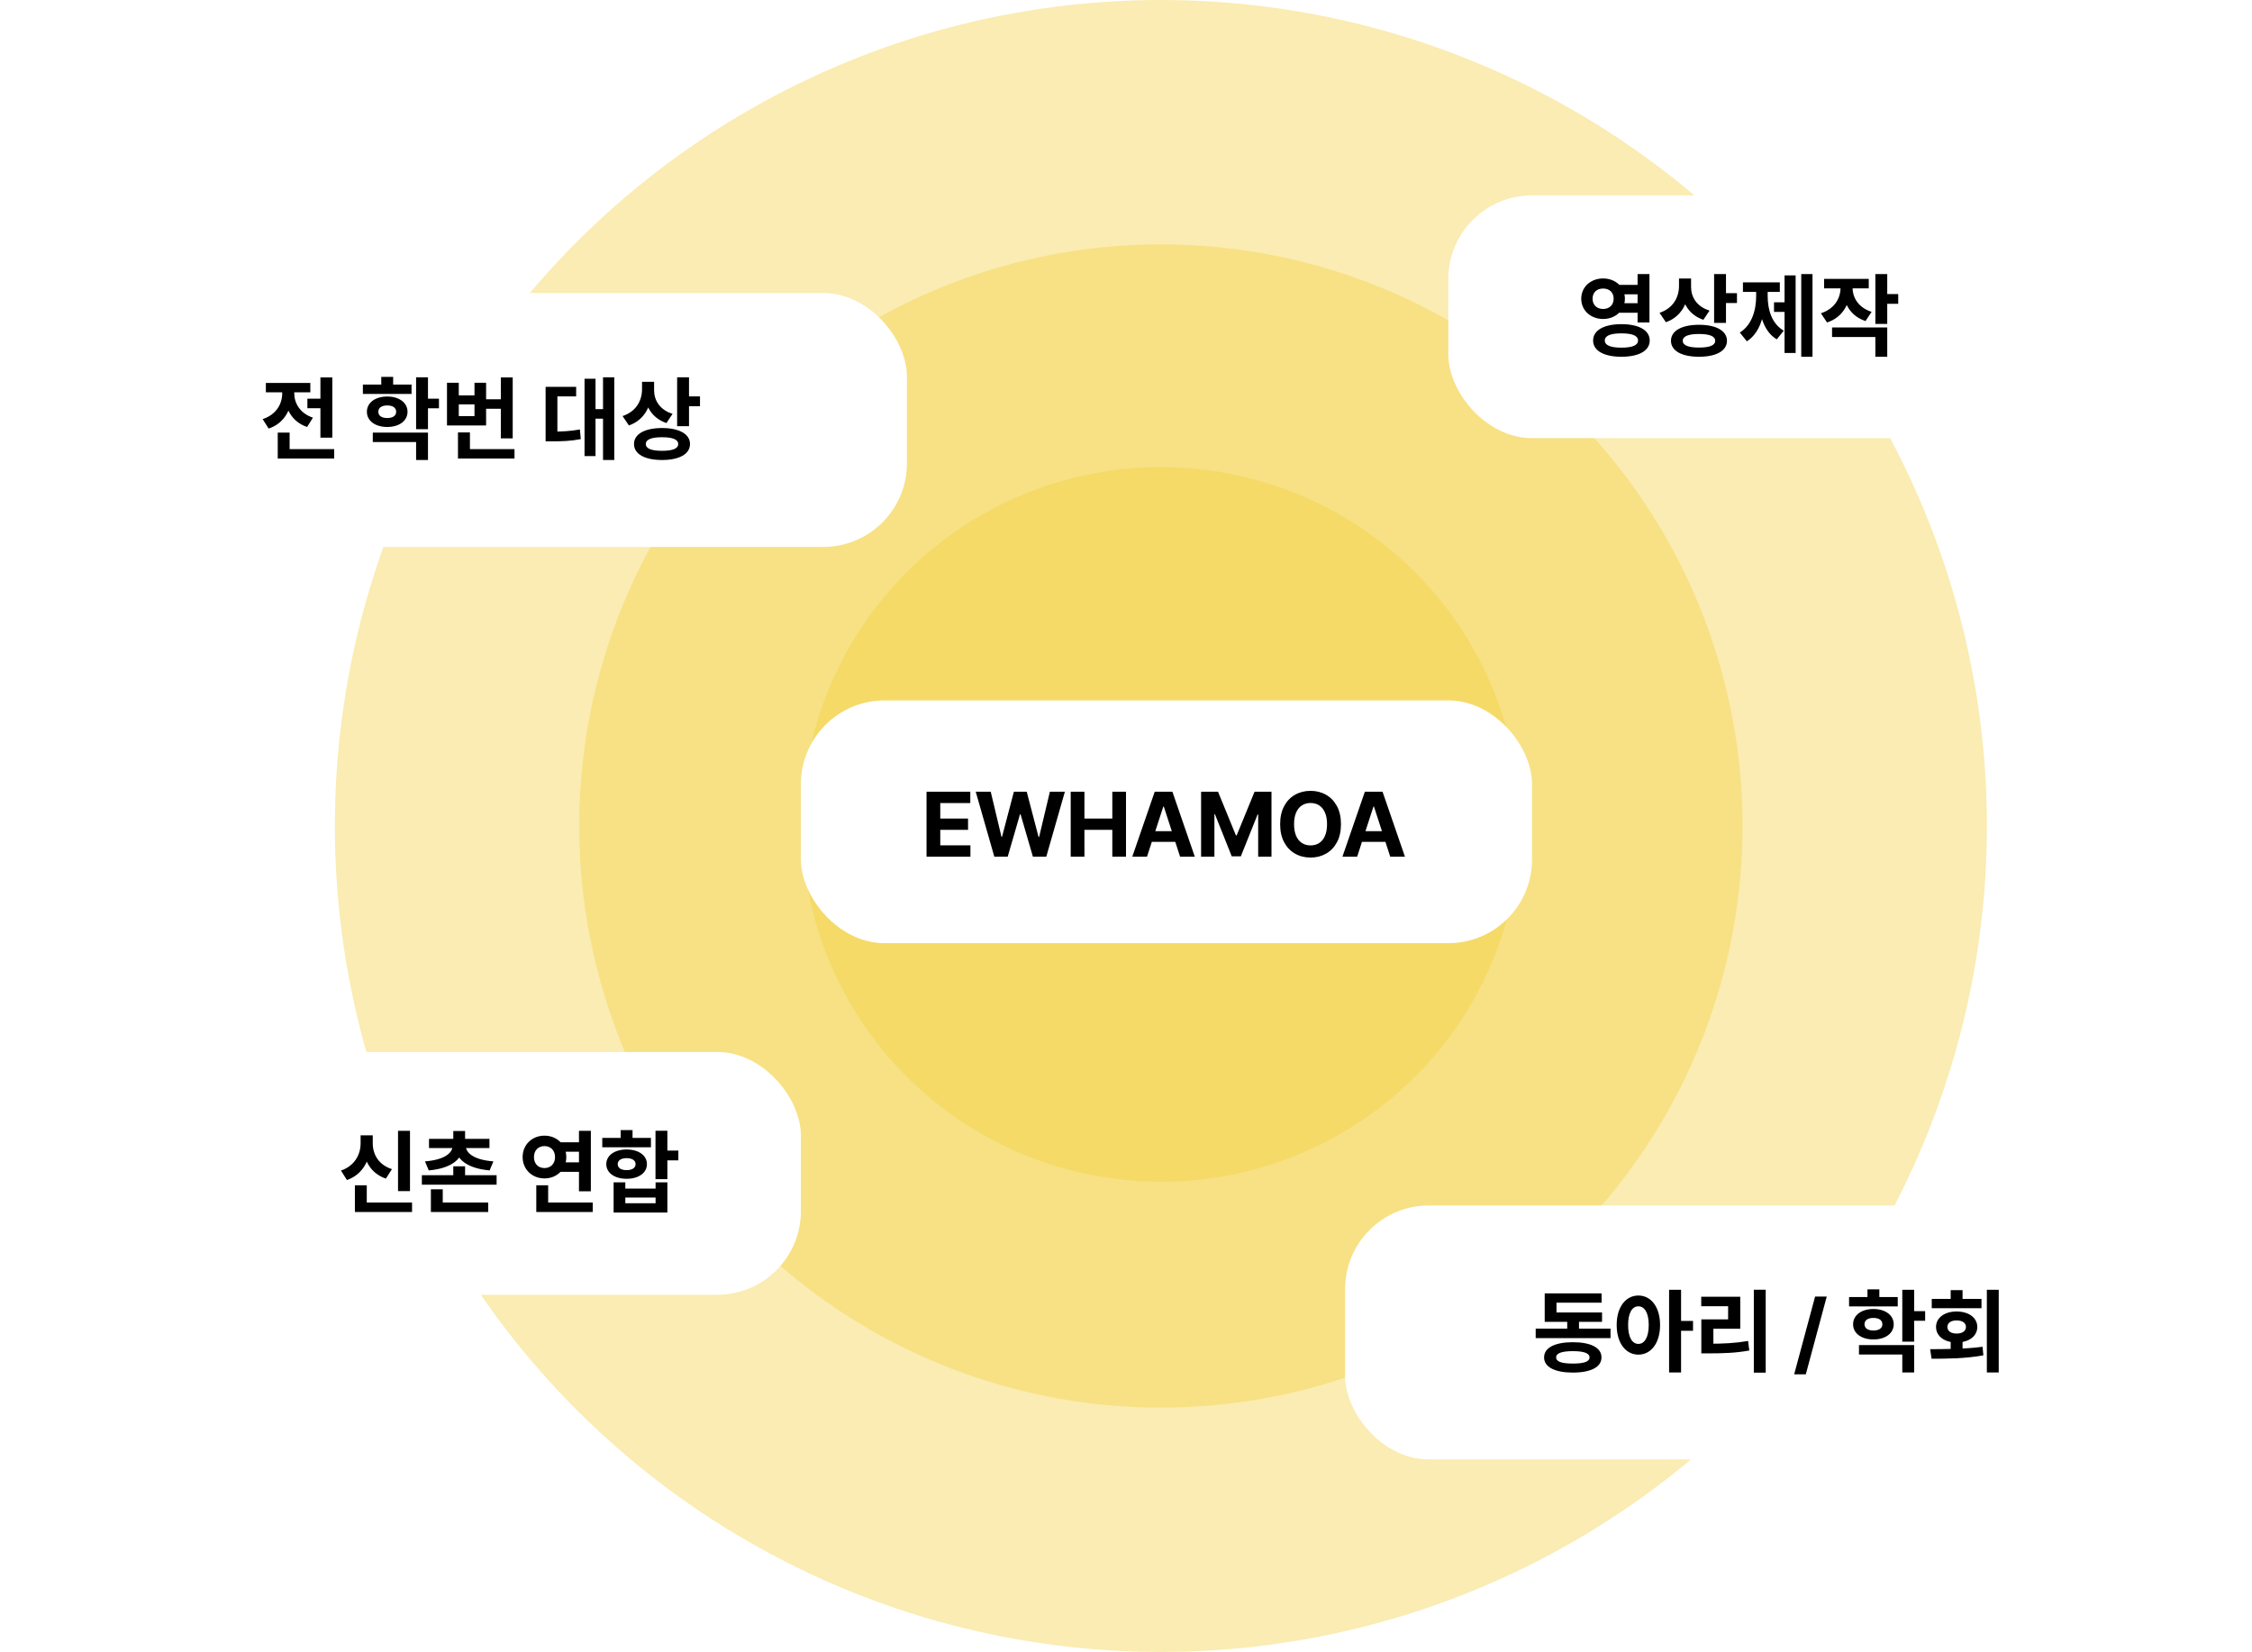 <svg width="807" height="592" viewBox="0 0 807 592" fill="none" xmlns="http://www.w3.org/2000/svg">
<ellipse cx="416" cy="295.445" rx="128.599" ry="128.045" fill="#F4D03F" fill-opacity="0.4"/>
<circle cx="416" cy="296" r="296" fill="#F4D03F" fill-opacity="0.4"/>
<circle cx="416" cy="296" r="208.419" fill="#F4D03F" fill-opacity="0.4"/>
<g filter="url(#filter0_d_2423_184)">
<rect x="482" y="432" width="305" height="91" rx="30" fill="white"/>
</g>
<g filter="url(#filter1_d_2423_184)">
<rect x="287" y="251" width="262" height="87" rx="30" fill="white"/>
</g>
<g filter="url(#filter2_d_2423_184)">
<rect x="519" y="70" width="209" height="87" rx="30" fill="white"/>
</g>
<g filter="url(#filter3_d_2423_184)">
<rect x="78" y="377" width="209" height="87" rx="30" fill="white"/>
</g>
<g filter="url(#filter4_d_2423_184)">
<rect x="20" y="105" width="305" height="91" rx="30" fill="white"/>
</g>
<path d="M550.312 476.136H577.128V479.528H550.312V476.136ZM561.608 471.688H565.832V477.448H561.608V471.688ZM553.544 470.344H574.088V473.704H553.544V470.344ZM553.544 463.496H573.928V466.824H557.768V472.488H553.544V463.496ZM563.624 481C570.024 481 573.896 482.952 573.896 486.44C573.896 489.928 570.024 491.88 563.624 491.88C557.224 491.88 553.32 489.928 553.32 486.44C553.32 482.952 557.224 481 563.624 481ZM563.624 484.2C559.656 484.2 557.64 484.936 557.64 486.44C557.64 487.976 559.656 488.648 563.624 488.648C567.592 488.648 569.608 487.976 569.608 486.44C569.608 484.936 567.592 484.2 563.624 484.2ZM587.109 464.264C591.622 464.264 594.885 468.36 594.885 474.824C594.885 481.352 591.622 485.448 587.109 485.448C582.597 485.448 579.333 481.352 579.333 474.824C579.333 468.36 582.597 464.264 587.109 464.264ZM587.109 468.136C584.901 468.136 583.429 470.472 583.429 474.824C583.429 479.24 584.901 481.608 587.109 481.608C589.318 481.608 590.821 479.24 590.821 474.824C590.821 470.472 589.318 468.136 587.109 468.136ZM598.118 462.216H602.406V491.848H598.118V462.216ZM601.446 473.384H606.694V476.904H601.446V473.384ZM628.483 462.184H632.739V491.912H628.483V462.184ZM609.667 481.544H612.291C617.539 481.544 621.731 481.352 626.435 480.552L626.851 483.976C622.051 484.84 617.699 485 612.291 485H609.667V481.544ZM609.635 464.712H623.619V476.168H613.987V482.824H609.667V472.808H619.267V468.104H609.635V464.712ZM654.611 464.636L647.111 492.5H642.94L650.44 464.636H654.611ZM662.61 464.808H680.05V468.168H662.61V464.808ZM671.346 469.096C675.602 469.096 678.61 471.304 678.61 474.568C678.61 477.832 675.602 480.008 671.346 480.008C667.058 480.008 664.05 477.832 664.05 474.568C664.05 471.304 667.058 469.096 671.346 469.096ZM671.346 472.296C669.426 472.296 668.146 473.064 668.146 474.568C668.146 476.04 669.426 476.808 671.346 476.808C673.234 476.808 674.546 476.04 674.546 474.568C674.546 473.064 673.234 472.296 671.346 472.296ZM681.682 462.216H685.938V480.808H681.682V462.216ZM684.754 469.864H689.874V473.32H684.754V469.864ZM666.162 482.024H685.938V491.848H681.682V485.416H666.162V482.024ZM669.202 462.056H673.458V466.728H669.202V462.056ZM699.023 480.232H703.279V485.032H699.023V480.232ZM711.983 462.216H716.239V491.848H711.983V462.216ZM692.175 486.92L691.663 483.496C697.039 483.464 704.207 483.464 710.447 482.632L710.735 485.704C704.303 486.888 697.423 486.92 692.175 486.92ZM692.239 465.48H710.063V468.808H692.239V465.48ZM701.135 469.992C705.519 469.992 708.559 472.232 708.559 475.528C708.559 478.856 705.519 481.096 701.135 481.096C696.815 481.096 693.775 478.856 693.775 475.528C693.775 472.232 696.815 469.992 701.135 469.992ZM701.135 473.192C699.215 473.192 697.839 474.024 697.839 475.528C697.839 477.064 699.215 477.896 701.135 477.896C703.119 477.896 704.495 477.064 704.495 475.528C704.495 474.024 703.119 473.192 701.135 473.192ZM699.023 462.344H703.279V467.4H699.023V462.344Z" fill="black"/>
<path d="M579.4 102.088H588.168V105.48H579.4V102.088ZM579.4 108.648H588.168V112.072H579.4V108.648ZM574.472 99.784C578.888 99.784 582.28 102.856 582.28 107.048C582.28 111.24 578.888 114.312 574.472 114.312C570.024 114.312 566.632 111.24 566.632 107.048C566.632 102.856 570.024 99.784 574.472 99.784ZM574.472 103.4C572.296 103.4 570.696 104.712 570.696 107.048C570.696 109.352 572.296 110.728 574.472 110.728C576.648 110.728 578.248 109.352 578.248 107.048C578.248 104.712 576.648 103.4 574.472 103.4ZM586.824 98.216H591.08V115.56H586.824V98.216ZM581.032 116.168C587.272 116.168 591.176 118.344 591.176 122.024C591.176 125.704 587.272 127.848 581.032 127.848C574.792 127.848 570.888 125.704 570.888 122.024C570.888 118.344 574.792 116.168 581.032 116.168ZM581.032 119.464C577.16 119.464 575.08 120.296 575.08 122.024C575.08 123.752 577.16 124.584 581.032 124.584C584.936 124.584 586.984 123.752 586.984 122.024C586.984 120.296 584.936 119.464 581.032 119.464ZM601.669 99.816H605.158V102.44C605.158 108.328 602.597 113.512 596.965 115.464L594.693 112.104C599.653 110.44 601.669 106.472 601.669 102.44V99.816ZM602.533 99.816H605.99V102.856C605.99 106.408 607.974 109.864 612.614 111.304L610.406 114.6C605.061 112.808 602.533 108.2 602.533 102.856V99.816ZM614.246 98.216H618.502V115.72H614.246V98.216ZM617.318 105.064H622.438V108.584H617.318V105.064ZM608.837 116.392C614.982 116.392 618.854 118.536 618.854 122.12C618.854 125.736 614.982 127.848 608.837 127.848C602.661 127.848 598.789 125.736 598.789 122.12C598.789 118.536 602.661 116.392 608.837 116.392ZM608.837 119.688C605.061 119.688 603.014 120.488 603.014 122.12C603.014 123.784 605.061 124.552 608.837 124.552C612.614 124.552 614.629 123.784 614.629 122.12C614.629 120.488 612.614 119.688 608.837 119.688ZM645.475 98.216H649.507V127.848H645.475V98.216ZM635.715 108.328H640.611V111.784H635.715V108.328ZM639.491 98.696H643.459V126.504H639.491V98.696ZM629.315 103.048H632.515V106.088C632.515 112.744 630.691 119.368 625.987 122.312L623.459 119.176C627.811 116.456 629.315 111.144 629.315 106.088V103.048ZM630.275 103.048H633.443V106.088C633.443 111.016 634.915 116.008 639.203 118.504L636.707 121.608C632.003 118.824 630.275 112.616 630.275 106.088V103.048ZM624.579 101.192H637.795V104.616H624.579V101.192ZM659.552 101.256H663.04V103.112C663.04 108.712 660.384 113.736 654.72 115.56L652.512 112.264C657.472 110.664 659.552 106.824 659.552 103.112V101.256ZM660.416 101.256H663.872V103.112C663.872 106.6 665.888 110.216 670.688 111.752L668.512 115.048C662.976 113.256 660.416 108.424 660.416 103.112V101.256ZM653.664 99.944H669.664V103.336H653.664V99.944ZM672.032 98.216H676.288V116.072H672.032V98.216ZM675.104 105.384H680.224V108.872H675.104V105.384ZM656.512 117.352H676.288V127.848H672.032V120.776H656.512V117.352Z" fill="black"/>
<path d="M142.632 405.248H146.92V426.848H142.632V405.248ZM127.176 430.944H147.656V434.336H127.176V430.944ZM127.176 424.768H131.432V432.704H127.176V424.768ZM129.224 406.848H132.744V409.728C132.744 415.52 130.088 420.864 124.328 422.88L122.184 419.488C127.144 417.792 129.224 413.664 129.224 409.728V406.848ZM130.088 406.848H133.576V409.728C133.576 413.6 135.592 417.408 140.456 418.976L138.28 422.368C132.68 420.48 130.088 415.456 130.088 409.728V406.848ZM151.173 421.152H177.958V424.544H151.173V421.152ZM162.438 417.952H166.662V422.304H162.438V417.952ZM162.438 405.312H166.662V409.696H162.438V405.312ZM162.181 410.048H165.926V410.656C165.926 415.328 161.67 418.752 153.637 419.424L152.293 416.192C159.365 415.648 162.181 413.12 162.181 410.656V410.048ZM163.174 410.048H166.917V410.656C166.917 413.12 169.701 415.648 176.806 416.192L175.462 419.424C167.43 418.752 163.174 415.328 163.174 410.656V410.048ZM153.733 408.128H175.398V411.424H153.733V408.128ZM154.405 430.944H174.95V434.336H154.405V430.944ZM154.405 426.208H158.661V432.416H154.405V426.208ZM200.337 409.344H209.041V412.736H200.337V409.344ZM200.337 416.544H209.041V419.936H200.337V416.544ZM207.473 405.248H211.729V426.912H207.473V405.248ZM192.177 430.944H212.401V434.336H192.177V430.944ZM192.177 424.768H196.433V432.704H192.177V424.768ZM195.121 406.976C199.505 406.976 202.929 410.176 202.929 414.656C202.929 419.072 199.505 422.304 195.121 422.304C190.705 422.304 187.281 419.072 187.281 414.656C187.281 410.176 190.705 406.976 195.121 406.976ZM195.121 410.72C192.945 410.72 191.345 412.192 191.345 414.656C191.345 417.12 192.945 418.592 195.121 418.592C197.265 418.592 198.897 417.12 198.897 414.656C198.897 412.192 197.265 410.72 195.121 410.72ZM234.895 405.216H239.151V422.56H234.895V405.216ZM237.455 412.32H243.087V415.84H237.455V412.32ZM219.887 423.712H224.079V425.952H234.927V423.712H239.151V434.528H219.887V423.712ZM224.079 429.152V431.2H234.927V429.152H224.079ZM215.823 407.776H233.263V411.136H215.823V407.776ZM224.559 411.936C228.847 411.936 231.823 414.048 231.823 417.184C231.823 420.32 228.847 422.432 224.559 422.432C220.239 422.432 217.263 420.32 217.263 417.184C217.263 414.048 220.239 411.936 224.559 411.936ZM224.559 415.04C222.639 415.04 221.359 415.808 221.359 417.184C221.359 418.592 222.639 419.328 224.559 419.328C226.447 419.328 227.759 418.592 227.759 417.184C227.759 415.808 226.447 415.04 224.559 415.04ZM222.415 404.992H226.671V409.664H222.415V404.992Z" fill="black"/>
<path d="M110.152 142.864H117.064V146.288H110.152V142.864ZM114.824 135.248H119.08V156.848H114.824V135.248ZM99.528 160.944H119.752V164.336H99.528V160.944ZM99.528 155.024H103.784V162.96H99.528V155.024ZM101.128 139.12H104.584V140.976C104.584 146.544 101.96 151.696 96.264 153.584L94.12 150.192C99.016 148.592 101.128 144.72 101.128 140.976V139.12ZM102.024 139.12H105.448V140.976C105.448 144.432 107.464 148.112 112.136 149.68L110.056 153.008C104.552 151.184 102.024 146.256 102.024 140.976V139.12ZM95.272 137.232H111.208V140.592H95.272V137.232ZM130.036 137.808H147.476V141.168H130.036V137.808ZM138.772 142.096C143.028 142.096 146.036 144.304 146.036 147.568C146.036 150.832 143.028 153.008 138.772 153.008C134.484 153.008 131.476 150.832 131.476 147.568C131.476 144.304 134.484 142.096 138.772 142.096ZM138.772 145.296C136.852 145.296 135.572 146.064 135.572 147.568C135.572 149.04 136.852 149.808 138.772 149.808C140.66 149.808 141.972 149.04 141.972 147.568C141.972 146.064 140.66 145.296 138.772 145.296ZM149.108 135.216H153.364V153.808H149.108V135.216ZM152.18 142.864H157.3V146.32H152.18V142.864ZM133.588 155.024H153.364V164.848H149.108V158.416H133.588V155.024ZM136.628 135.056H140.884V139.728H136.628V135.056ZM172.945 143.088H180.561V146.48H172.945V143.088ZM179.473 135.248H183.729V157.104H179.473V135.248ZM164.113 160.944H184.369V164.336H164.113V160.944ZM164.113 154.96H168.401V162.896H164.113V154.96ZM160.177 137.168H164.401V141.68H170.033V137.168H174.193V152.464H160.177V137.168ZM164.401 144.912V149.104H170.033V144.912H164.401ZM216.093 135.216H220.125V164.848H216.093V135.216ZM212.125 146.608H217.053V150.032H212.125V146.608ZM209.469 135.728H213.405V163.44H209.469V135.728ZM195.517 154.672H197.597C201.245 154.672 204.285 154.544 207.805 153.904L208.125 157.36C204.541 158.064 201.405 158.16 197.597 158.16H195.517V154.672ZM195.517 138.64H206.461V142.064H199.741V156.336H195.517V138.64ZM230.074 136.816H233.562V139.44C233.562 145.328 231.002 150.512 225.37 152.464L223.098 149.104C228.058 147.44 230.074 143.472 230.074 139.44V136.816ZM230.938 136.816H234.394V139.856C234.394 143.408 236.378 146.864 241.018 148.304L238.81 151.6C233.466 149.808 230.938 145.2 230.938 139.856V136.816ZM242.65 135.216H246.906V152.72H242.65V135.216ZM245.722 142.064H250.842V145.584H245.722V142.064ZM237.242 153.392C243.386 153.392 247.258 155.536 247.258 159.12C247.258 162.736 243.386 164.848 237.242 164.848C231.066 164.848 227.194 162.736 227.194 159.12C227.194 155.536 231.066 153.392 237.242 153.392ZM237.242 156.688C233.466 156.688 231.418 157.488 231.418 159.12C231.418 160.784 233.466 161.552 237.242 161.552C241.018 161.552 243.034 160.784 243.034 159.12C243.034 157.488 241.018 156.688 237.242 156.688Z" fill="black"/>
<path d="M332.023 307V283.727H347.705V287.784H336.943V293.33H346.898V297.386H336.943V302.943H347.75V307H332.023ZM356.311 307L349.652 283.727H355.027L358.879 299.898H359.072L363.322 283.727H367.925L372.163 299.932H372.368L376.22 283.727H381.595L374.936 307H370.141L365.709 291.784H365.527L361.107 307H356.311ZM383.685 307V283.727H388.605V293.33H398.594V283.727H403.503V307H398.594V297.386H388.605V307H383.685ZM411.027 307H405.754L413.788 283.727H420.129L428.152 307H422.879L417.05 289.045H416.868L411.027 307ZM410.698 297.852H423.152V301.693H410.698V297.852ZM430.409 283.727H436.477L442.886 299.364H443.159L449.568 283.727H455.636V307H450.864V291.852H450.671L444.648 306.886H441.398L435.375 291.795H435.182V307H430.409V283.727ZM480.533 295.364C480.533 297.902 480.052 300.061 479.09 301.841C478.135 303.621 476.832 304.981 475.181 305.92C473.537 306.852 471.688 307.318 469.635 307.318C467.567 307.318 465.711 306.848 464.067 305.909C462.423 304.97 461.124 303.61 460.169 301.83C459.215 300.049 458.737 297.894 458.737 295.364C458.737 292.826 459.215 290.667 460.169 288.886C461.124 287.106 462.423 285.75 464.067 284.818C465.711 283.879 467.567 283.409 469.635 283.409C471.688 283.409 473.537 283.879 475.181 284.818C476.832 285.75 478.135 287.106 479.09 288.886C480.052 290.667 480.533 292.826 480.533 295.364ZM475.544 295.364C475.544 293.72 475.298 292.333 474.806 291.205C474.321 290.076 473.635 289.22 472.749 288.636C471.862 288.053 470.825 287.761 469.635 287.761C468.446 287.761 467.408 288.053 466.521 288.636C465.635 289.22 464.946 290.076 464.453 291.205C463.968 292.333 463.726 293.72 463.726 295.364C463.726 297.008 463.968 298.394 464.453 299.523C464.946 300.652 465.635 301.508 466.521 302.091C467.408 302.674 468.446 302.966 469.635 302.966C470.825 302.966 471.862 302.674 472.749 302.091C473.635 301.508 474.321 300.652 474.806 299.523C475.298 298.394 475.544 297.008 475.544 295.364ZM486.333 307H481.06L489.094 283.727H495.435L503.458 307H498.185L492.355 289.045H492.173L486.333 307ZM486.003 297.852H498.458V301.693H486.003V297.852Z" fill="black"/>
<defs>
<filter id="filter0_d_2423_184" x="462" y="412" width="345" height="131" filterUnits="userSpaceOnUse" color-interpolation-filters="sRGB">
<feFlood flood-opacity="0" result="BackgroundImageFix"/>
<feColorMatrix in="SourceAlpha" type="matrix" values="0 0 0 0 0 0 0 0 0 0 0 0 0 0 0 0 0 0 127 0" result="hardAlpha"/>
<feOffset/>
<feGaussianBlur stdDeviation="10"/>
<feComposite in2="hardAlpha" operator="out"/>
<feColorMatrix type="matrix" values="0 0 0 0 0 0 0 0 0 0 0 0 0 0 0 0 0 0 0.25 0"/>
<feBlend mode="normal" in2="BackgroundImageFix" result="effect1_dropShadow_2423_184"/>
<feBlend mode="normal" in="SourceGraphic" in2="effect1_dropShadow_2423_184" result="shape"/>
</filter>
<filter id="filter1_d_2423_184" x="267" y="231" width="302" height="127" filterUnits="userSpaceOnUse" color-interpolation-filters="sRGB">
<feFlood flood-opacity="0" result="BackgroundImageFix"/>
<feColorMatrix in="SourceAlpha" type="matrix" values="0 0 0 0 0 0 0 0 0 0 0 0 0 0 0 0 0 0 127 0" result="hardAlpha"/>
<feOffset/>
<feGaussianBlur stdDeviation="10"/>
<feComposite in2="hardAlpha" operator="out"/>
<feColorMatrix type="matrix" values="0 0 0 0 0 0 0 0 0 0 0 0 0 0 0 0 0 0 0.25 0"/>
<feBlend mode="normal" in2="BackgroundImageFix" result="effect1_dropShadow_2423_184"/>
<feBlend mode="normal" in="SourceGraphic" in2="effect1_dropShadow_2423_184" result="shape"/>
</filter>
<filter id="filter2_d_2423_184" x="499" y="50" width="249" height="127" filterUnits="userSpaceOnUse" color-interpolation-filters="sRGB">
<feFlood flood-opacity="0" result="BackgroundImageFix"/>
<feColorMatrix in="SourceAlpha" type="matrix" values="0 0 0 0 0 0 0 0 0 0 0 0 0 0 0 0 0 0 127 0" result="hardAlpha"/>
<feOffset/>
<feGaussianBlur stdDeviation="10"/>
<feComposite in2="hardAlpha" operator="out"/>
<feColorMatrix type="matrix" values="0 0 0 0 0 0 0 0 0 0 0 0 0 0 0 0 0 0 0.25 0"/>
<feBlend mode="normal" in2="BackgroundImageFix" result="effect1_dropShadow_2423_184"/>
<feBlend mode="normal" in="SourceGraphic" in2="effect1_dropShadow_2423_184" result="shape"/>
</filter>
<filter id="filter3_d_2423_184" x="58" y="357" width="249" height="127" filterUnits="userSpaceOnUse" color-interpolation-filters="sRGB">
<feFlood flood-opacity="0" result="BackgroundImageFix"/>
<feColorMatrix in="SourceAlpha" type="matrix" values="0 0 0 0 0 0 0 0 0 0 0 0 0 0 0 0 0 0 127 0" result="hardAlpha"/>
<feOffset/>
<feGaussianBlur stdDeviation="10"/>
<feComposite in2="hardAlpha" operator="out"/>
<feColorMatrix type="matrix" values="0 0 0 0 0 0 0 0 0 0 0 0 0 0 0 0 0 0 0.25 0"/>
<feBlend mode="normal" in2="BackgroundImageFix" result="effect1_dropShadow_2423_184"/>
<feBlend mode="normal" in="SourceGraphic" in2="effect1_dropShadow_2423_184" result="shape"/>
</filter>
<filter id="filter4_d_2423_184" x="0" y="85" width="345" height="131" filterUnits="userSpaceOnUse" color-interpolation-filters="sRGB">
<feFlood flood-opacity="0" result="BackgroundImageFix"/>
<feColorMatrix in="SourceAlpha" type="matrix" values="0 0 0 0 0 0 0 0 0 0 0 0 0 0 0 0 0 0 127 0" result="hardAlpha"/>
<feOffset/>
<feGaussianBlur stdDeviation="10"/>
<feComposite in2="hardAlpha" operator="out"/>
<feColorMatrix type="matrix" values="0 0 0 0 0 0 0 0 0 0 0 0 0 0 0 0 0 0 0.25 0"/>
<feBlend mode="normal" in2="BackgroundImageFix" result="effect1_dropShadow_2423_184"/>
<feBlend mode="normal" in="SourceGraphic" in2="effect1_dropShadow_2423_184" result="shape"/>
</filter>
</defs>
</svg>
